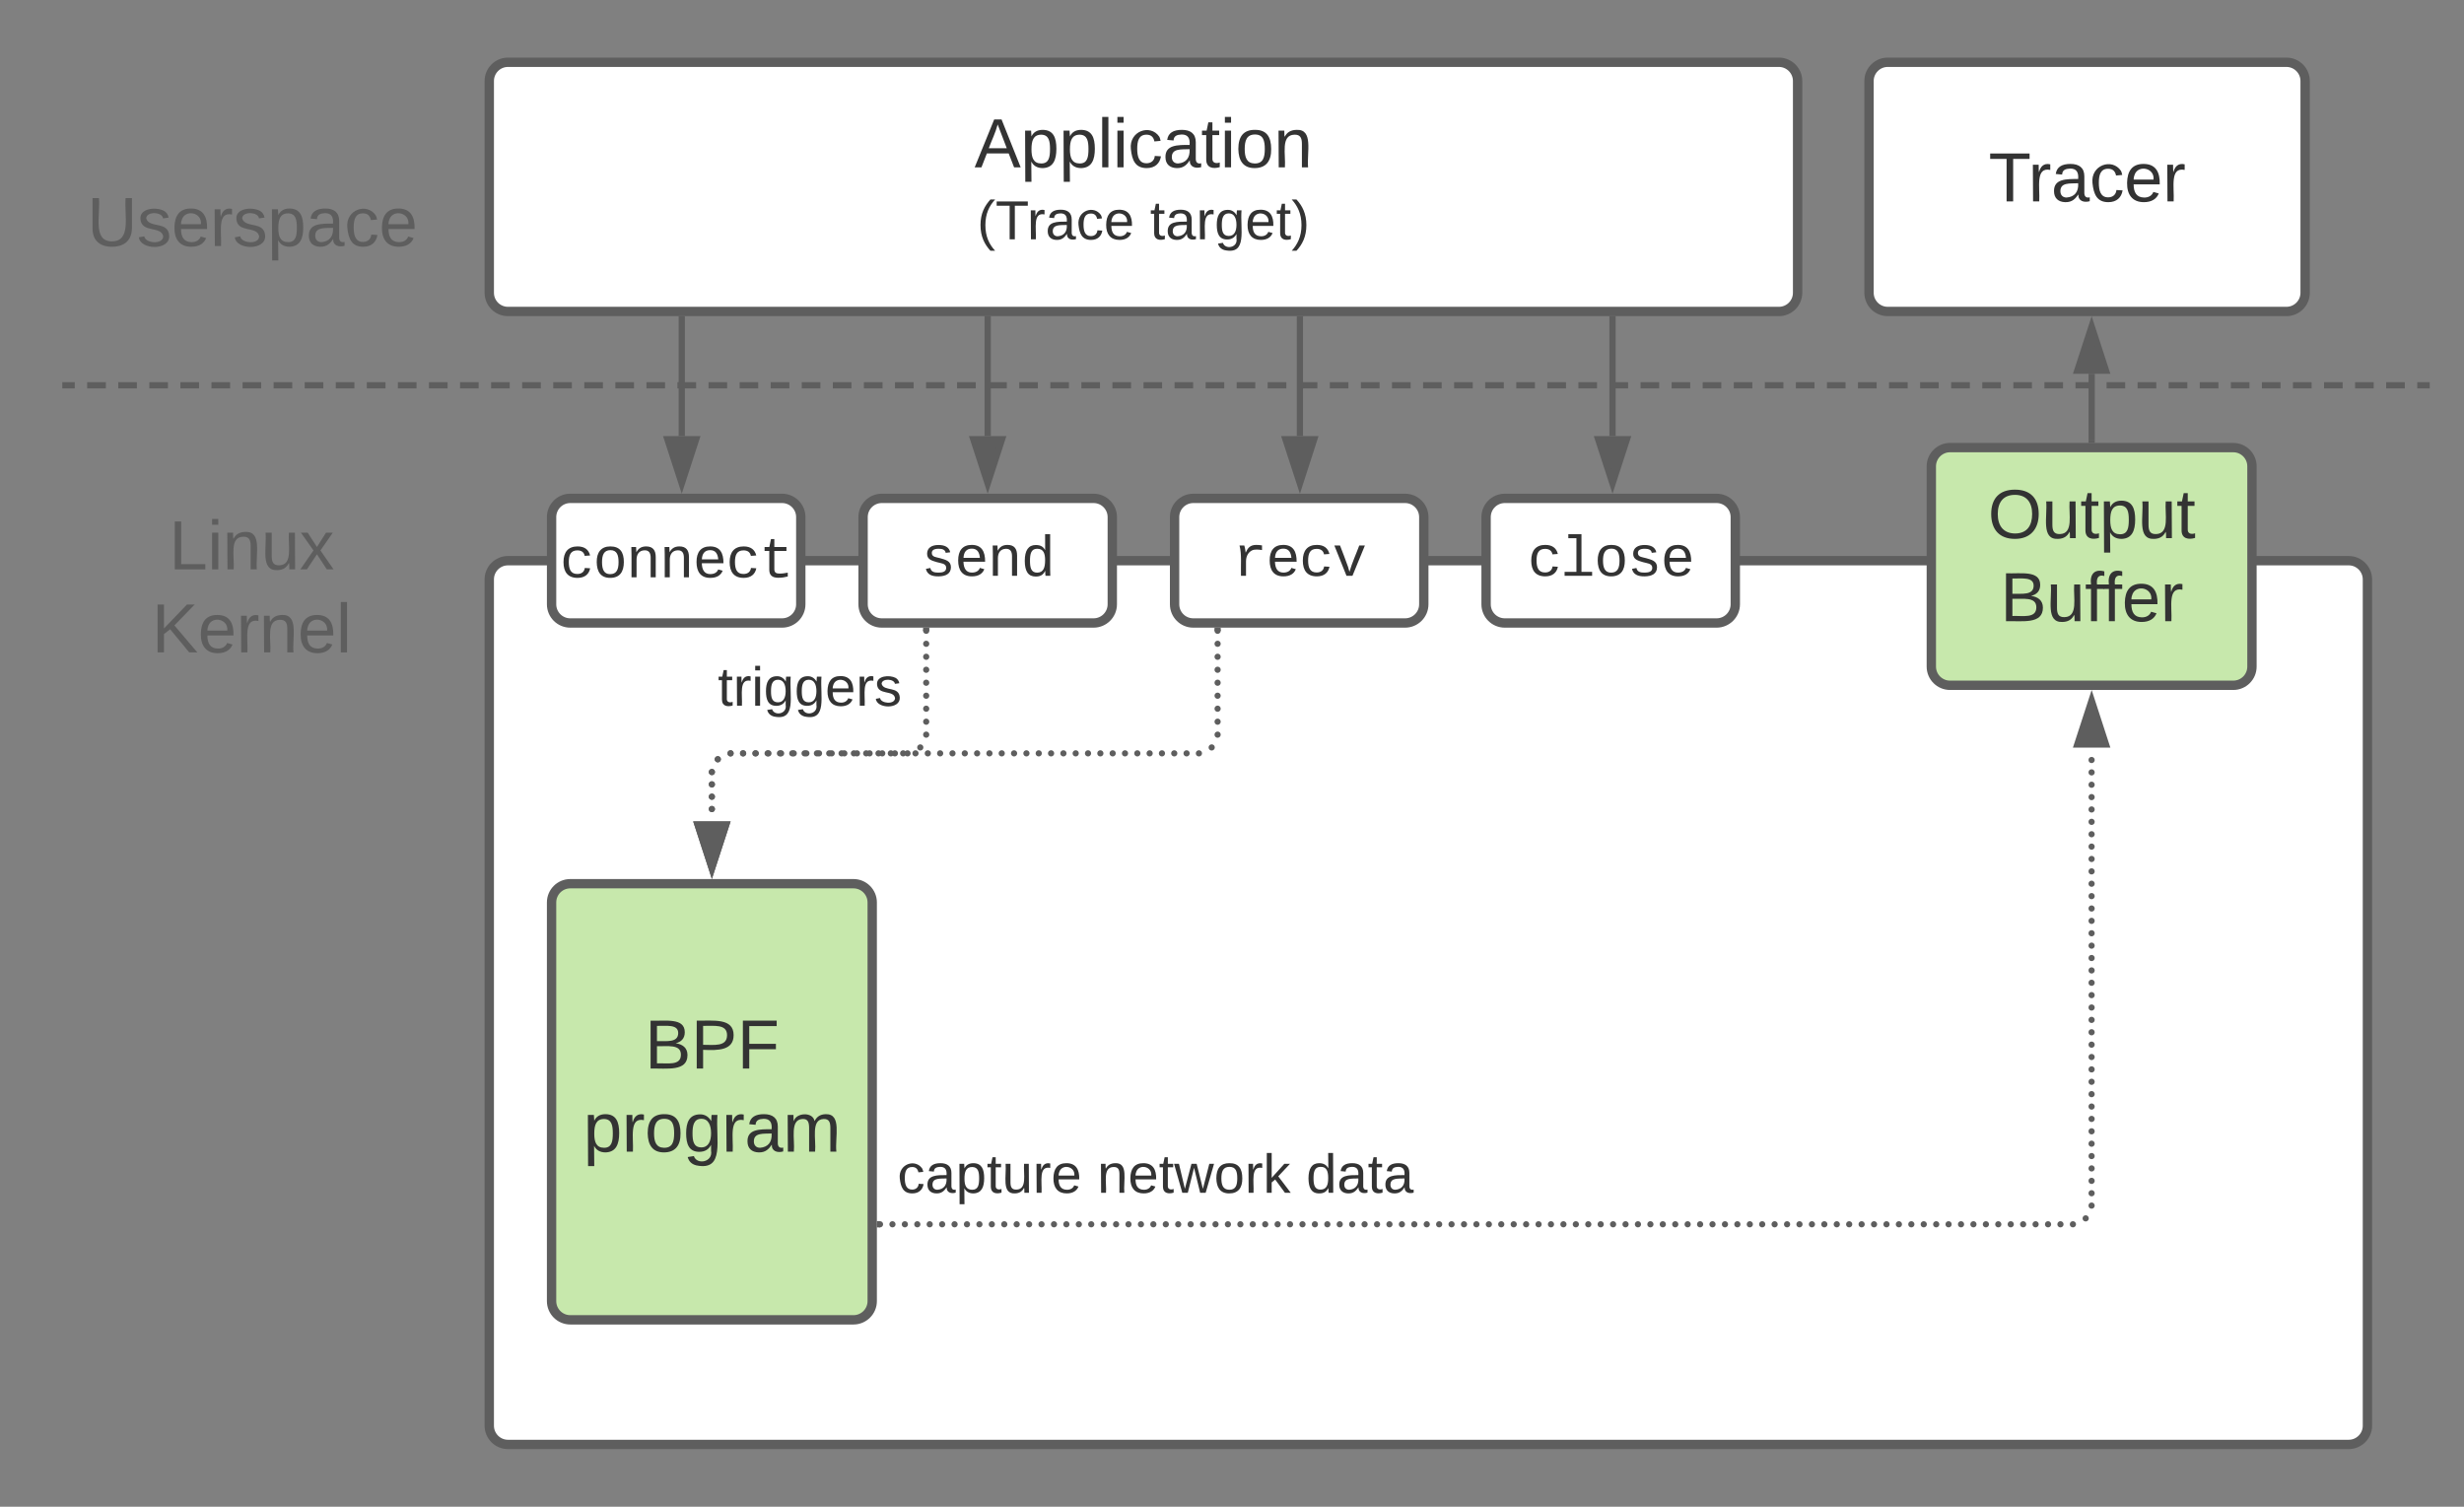 <svg xmlns="http://www.w3.org/2000/svg" xmlns:xlink="http://www.w3.org/1999/xlink" xmlns:lucid="lucid" width="791" height="483.69"><rect width="100%" height="100%" fill="#808080" stroke="none"/><g transform="translate(320 103.689)" lucid:page-tab-id="0_0"><path d="M-162.93-77.7c0-3.3 2.68-6 6-6h408c3.3 0 6 2.7 6 6v68c0 3.32-2.7 6-6 6h-408c-3.32 0-6-2.68-6-6z" stroke="#5e5e5e" stroke-width="3" fill="#fff"/><use xlink:href="#a" transform="matrix(1,0,0,1,-157.933,-78.689) translate(150.772 28.715)"/><use xlink:href="#b" transform="matrix(1,0,0,1,-157.933,-78.689) translate(151.617 51.826)"/><use xlink:href="#c" transform="matrix(1,0,0,1,-157.933,-78.689) translate(207.123 51.826)"/><path d="M-162.93 82.3c0-3.3 2.68-6 6-6H434c3.3 0 6 2.7 6 6V354c0 3.3-2.7 6-6 6h-590.93c-3.32 0-6-2.7-6-6z" stroke="#5e5e5e" stroke-width="3" fill="#fff"/><path d="M-42.93 62.3c0-3.3 2.68-6 6-6h68c3.3 0 6 2.7 6 6v28c0 3.32-2.7 6-6 6h-68c-3.32 0-6-2.68-6-6z" stroke="#5e5e5e" stroke-width="3" fill="#fff"/><use xlink:href="#d" transform="matrix(1,0,0,1,-37.933,61.311) translate(13.663 19.844)"/><path d="M57.07 62.3c0-3.3 2.68-6 6-6h68c3.3 0 6 2.7 6 6v28c0 3.32-2.7 6-6 6h-68c-3.32 0-6-2.68-6-6z" stroke="#5e5e5e" stroke-width="3" fill="#fff"/><use xlink:href="#e" transform="matrix(1,0,0,1,62.067,61.311) translate(13.663 19.844)"/><path d="M-2.93-1.2v37.5" stroke="#5e5e5e" stroke-width="2" fill="none"/><path d="M-1.93-1.16h-2V-2.2h2z" fill="#5e5e5e"/><path d="M-2.93 51.57L-7.57 37.3H1.7z" stroke="#5e5e5e" stroke-width="2" fill="#5e5e5e"/><path d="M97.3-1.2v37.5" stroke="#5e5e5e" stroke-width="2" fill="none"/><path d="M98.3-1.16h-2V-2.2h2z" fill="#5e5e5e"/><path d="M97.3 51.58L92.64 37.3h9.27z" stroke="#5e5e5e" stroke-width="2" fill="#5e5e5e"/><path d="M-142.93 62.3c0-3.3 2.68-6 6-6h68c3.3 0 6 2.7 6 6v28c0 3.32-2.7 6-6 6h-68c-3.32 0-6-2.68-6-6z" stroke="#5e5e5e" stroke-width="3" fill="#fff"/><use xlink:href="#f" transform="matrix(1,0,0,1,-137.933,61.311) translate(-2.339 20.33)"/><path d="M157.07 62.3c0-3.3 2.68-6 6-6h68c3.3 0 6 2.7 6 6v28c0 3.32-2.7 6-6 6h-68c-3.32 0-6-2.68-6-6z" stroke="#5e5e5e" stroke-width="3" fill="#fff"/><use xlink:href="#g" transform="matrix(1,0,0,1,162.067,61.311) translate(8.329 19.844)"/><path d="M197.66-1.2v37.5" stroke="#5e5e5e" stroke-width="2" fill="none"/><path d="M198.66-1.16h-2V-2.2h2z" fill="#5e5e5e"/><path d="M197.66 51.58l-4.64-14.27h9.28z" stroke="#5e5e5e" stroke-width="2" fill="#5e5e5e"/><path d="M-101.14-1.2v37.5" stroke="#5e5e5e" stroke-width="2" fill="none"/><path d="M-100.14-1.16h-2V-2.2h2z" fill="#5e5e5e"/><path d="M-101.14 51.58l-4.63-14.27h9.27z" stroke="#5e5e5e" stroke-width="2" fill="#5e5e5e"/><path d="M-142.93 186c0-3.3 2.68-6 6-6H-46c3.3 0 6 2.7 6 6v128c0 3.3-2.7 6-6 6h-90.93c-3.32 0-6-2.7-6-6z" stroke="#5e5e5e" stroke-width="3" fill="#c7e8ac"/><use xlink:href="#h" transform="matrix(1,0,0,1,-137.933,185) translate(24.926 54.34)"/><use xlink:href="#i" transform="matrix(1,0,0,1,-137.933,185) translate(5.235 81.007)"/><path d="M-21.67 98.8c0 .56-.44 1-1 1-.55 0-1-.44-1-1 0-.54.45-1 1-1 .56 0 1 .46 1 1zm0 4.18c0 .55-.44 1-1 1-.55 0-1-.45-1-1s.45-1 1-1c.56 0 1 .45 1 1zm0 4.17c0 .55-.44 1-1 1-.55 0-1-.45-1-1 0-.56.45-1 1-1 .56 0 1 .44 1 1zm0 4.17c0 .55-.44 1-1 1-.55 0-1-.45-1-1 0-.56.45-1 1-1 .56 0 1 .44 1 1zm0 4.16c0 .56-.44 1-1 1-.55 0-1-.44-1-1 0-.55.45-1 1-1 .56 0 1 .45 1 1zm0 4.17c0 .55-.44 1-1 1-.55 0-1-.45-1-1s.45-1 1-1c.56 0 1 .45 1 1zm0 4.17c0 .55-.44 1-1 1-.55 0-1-.45-1-1s.45-1 1-1c.56 0 1 .45 1 1zm0 4.17c0 .54-.44 1-1 1-.55 0-1-.46-1-1 0-.56.45-1 1-1 .56 0 1 .44 1 1zm0 4.16c0 .55-.44 1-1 1-.55 0-1-.45-1-1 0-.56.45-1 1-1 .56 0 1 .44 1 1zm-1.9 4.1c0 .55-.44 1-1 1-.54 0-1-.45-1-1s.46-1 1-1c.56 0 1 .45 1 1zm-4.1 1.9c0 .55-.44 1-1 1-.55 0-1-.45-1-1 0-.56.45-1 1-1 .56 0 1 .44 1 1zm-4.05 0c0 .55-.45 1-1 1-.56 0-1-.45-1-1 0-.56.44-1 1-1 .55 0 1 .44 1 1zm-4.06 0c0 .55-.45 1-1 1s-1-.45-1-1c0-.56.45-1 1-1s1 .44 1 1zm-4.06 0c0 .55-.45 1-1 1s-1-.45-1-1c0-.56.45-1 1-1s1 .44 1 1zm-4.06 0c0 .55-.44 1-1 1-.55 0-1-.45-1-1 0-.56.45-1 1-1 .56 0 1 .44 1 1zm-4.05 0c0 .55-.45 1-1 1s-1-.45-1-1c0-.56.45-1 1-1s1 .44 1 1zm-4.06 0c0 .55-.46 1-1 1-.56 0-1-.45-1-1 0-.56.44-1 1-1 .54 0 1 .44 1 1zm-4.07 0c0 .55-.44 1-1 1-.55 0-1-.45-1-1 0-.56.45-1 1-1 .56 0 1 .44 1 1zm-4.05 0c0 .55-.45 1-1 1-.56 0-1-.45-1-1 0-.56.44-1 1-1 .55 0 1 .44 1 1zm-4.06 0c0 .55-.45 1-1 1s-1-.45-1-1c0-.56.45-1 1-1s1 .44 1 1zm-4.06 0c0 .55-.45 1-1 1s-1-.45-1-1c0-.56.45-1 1-1s1 .44 1 1zm-4.06 0c0 .55-.44 1-1 1-.55 0-1-.45-1-1 0-.56.45-1 1-1 .56 0 1 .44 1 1zm-4.05 0c0 .55-.45 1-1 1s-1-.45-1-1c0-.56.45-1 1-1s1 .44 1 1zm-4.06 0c0 .55-.46 1-1 1-.56 0-1-.45-1-1 0-.56.44-1 1-1 .54 0 1 .44 1 1zm-4.07 0c0 .55-.44 1-1 1-.55 0-1-.45-1-1 0-.56.45-1 1-1 .56 0 1 .44 1 1zm-4.1 1.9c0 .54-.45 1-1 1s-1-.46-1-1c0-.56.45-1 1-1s1 .44 1 1zm-1.9 4.1c0 .55-.44 1-1 1-.55 0-1-.45-1-1 0-.56.45-1 1-1 .56 0 1 .44 1 1zm0 3.96c0 .55-.44 1-1 1-.55 0-1-.45-1-1 0-.56.45-1 1-1 .56 0 1 .44 1 1zm0 3.96c0 .55-.44 1-1 1-.55 0-1-.45-1-1 0-.56.45-1 1-1 .56 0 1 .44 1 1zm0 3.96c0 .55-.44 1-1 1-.55 0-1-.45-1-1s.45-1 1-1c.56 0 1 .45 1 1z" fill="#5e5e5e"/><path d="M-21.67 98.84h-2V97.8h2z" fill="#5e5e5e"/><path d="M-91.47 175.26L-96.1 161h9.27z" stroke="#5e5e5e" stroke-width="2" fill="#5e5e5e"/><path d="M-100 94c0-3.3 2.7-6 6-6h68c3.3 0 6 2.7 6 6v48c0 3.3-2.7 6-6 6h-68c-3.3 0-6-2.7-6-6z" stroke="#000" stroke-opacity="0" stroke-width="3" fill="#fff" fill-opacity="0"/><use xlink:href="#j" transform="matrix(1,0,0,1,-95,93) translate(5.444 29.847)"/><path d="M300 46c0-3.3 2.7-6 6-6h90.93c3.32 0 6 2.7 6 6v64.3c0 3.32-2.68 6-6 6H306c-3.3 0-6-2.68-6-6z" stroke="#5e5e5e" stroke-width="3" fill="#c7e8ac"/><use xlink:href="#k" transform="matrix(1,0,0,1,305,45) translate(13.167 24.059)"/><use xlink:href="#l" transform="matrix(1,0,0,1,305,45) translate(17.117 50.726)"/><path d="M-36.5 289.33c0 .56-.45 1-1 1s-1-.44-1-1c0-.55.45-1 1-1s1 .45 1 1zm4 0c0 .56-.46 1-1 1-.56 0-1-.44-1-1 0-.55.44-1 1-1 .54 0 1 .45 1 1zm3.98 0c0 .56-.45 1-1 1s-1-.44-1-1c0-.55.45-1 1-1s1 .45 1 1zm4 0c0 .56-.46 1-1 1-.56 0-1-.44-1-1 0-.55.44-1 1-1 .54 0 1 .45 1 1zm3.98 0c0 .56-.45 1-1 1-.56 0-1-.44-1-1 0-.55.44-1 1-1 .55 0 1 .45 1 1zm4 0c0 .56-.46 1-1 1-.57 0-1-.44-1-1 0-.55.43-1 1-1 .54 0 1 .45 1 1zm3.98 0c0 .56-.45 1-1 1-.56 0-1-.44-1-1 0-.55.44-1 1-1 .55 0 1 .45 1 1zm3.98 0c0 .56-.44 1-1 1-.55 0-1-.44-1-1 0-.55.45-1 1-1 .56 0 1 .45 1 1zm4 0c0 .56-.45 1-1 1-.56 0-1-.44-1-1 0-.55.44-1 1-1 .55 0 1 .45 1 1zm3.98 0c0 .56-.44 1-1 1-.55 0-1-.44-1-1 0-.55.45-1 1-1 .56 0 1 .45 1 1zm4 0c0 .56-.46 1-1 1-.56 0-1-.44-1-1 0-.55.44-1 1-1 .54 0 1 .45 1 1zm3.98 0c0 .56-.45 1-1 1s-1-.44-1-1c0-.55.45-1 1-1s1 .45 1 1zm4 0c0 .56-.46 1-1 1-.56 0-1-.44-1-1 0-.55.44-1 1-1 .54 0 1 .45 1 1zm3.98 0c0 .56-.45 1-1 1s-1-.44-1-1c0-.55.45-1 1-1s1 .45 1 1zm4 0c0 .56-.46 1-1 1-.56 0-1-.44-1-1 0-.55.44-1 1-1 .54 0 1 .45 1 1zm3.98 0c0 .56-.45 1-1 1s-1-.44-1-1c0-.55.45-1 1-1s1 .45 1 1zm4 0c0 .56-.46 1-1 1-.56 0-1-.44-1-1 0-.55.44-1 1-1 .54 0 1 .45 1 1zm3.98 0c0 .56-.45 1-1 1-.56 0-1-.44-1-1 0-.55.44-1 1-1 .55 0 1 .45 1 1zm4 0c0 .56-.46 1-1 1-.57 0-1-.44-1-1 0-.55.43-1 1-1 .54 0 1 .45 1 1zm3.98 0c0 .56-.45 1-1 1-.56 0-1-.44-1-1 0-.55.44-1 1-1 .55 0 1 .45 1 1zm3.98 0c0 .56-.44 1-1 1-.55 0-1-.44-1-1 0-.55.45-1 1-1 .56 0 1 .45 1 1zm4 0c0 .56-.45 1-1 1-.56 0-1-.44-1-1 0-.55.44-1 1-1 .55 0 1 .45 1 1zm3.98 0c0 .56-.44 1-1 1-.55 0-1-.44-1-1 0-.55.45-1 1-1 .56 0 1 .45 1 1zm4 0c0 .56-.46 1-1 1-.56 0-1-.44-1-1 0-.55.44-1 1-1 .54 0 1 .45 1 1zm3.98 0c0 .56-.45 1-1 1s-1-.44-1-1c0-.55.45-1 1-1s1 .45 1 1zm4 0c0 .56-.46 1-1 1-.56 0-1-.44-1-1 0-.55.44-1 1-1 .54 0 1 .45 1 1zm3.98 0c0 .56-.45 1-1 1s-1-.44-1-1c0-.55.45-1 1-1s1 .45 1 1zm4 0c0 .56-.46 1-1 1-.56 0-1-.44-1-1 0-.55.44-1 1-1 .54 0 1 .45 1 1zm3.98 0c0 .56-.45 1-1 1s-1-.44-1-1c0-.55.45-1 1-1s1 .45 1 1zm4 0c0 .56-.46 1-1 1-.56 0-1-.44-1-1 0-.55.44-1 1-1 .54 0 1 .45 1 1zm3.98 0c0 .56-.45 1-1 1-.56 0-1-.44-1-1 0-.55.44-1 1-1 .55 0 1 .45 1 1zm4 0c0 .56-.46 1-1 1-.57 0-1-.44-1-1 0-.55.43-1 1-1 .54 0 1 .45 1 1zm3.98 0c0 .56-.45 1-1 1-.56 0-1-.44-1-1 0-.55.44-1 1-1 .55 0 1 .45 1 1zm3.98 0c0 .56-.44 1-1 1-.55 0-1-.44-1-1 0-.55.45-1 1-1 .56 0 1 .45 1 1zm4 0c0 .56-.45 1-1 1-.56 0-1-.44-1-1 0-.55.44-1 1-1 .55 0 1 .45 1 1zm3.98 0c0 .56-.44 1-1 1-.55 0-1-.44-1-1 0-.55.45-1 1-1 .56 0 1 .45 1 1zm4 0c0 .56-.46 1-1 1-.56 0-1-.44-1-1 0-.55.44-1 1-1 .54 0 1 .45 1 1zm3.98 0c0 .56-.45 1-1 1s-1-.44-1-1c0-.55.45-1 1-1s1 .45 1 1zm4 0c0 .56-.46 1-1 1-.56 0-1-.44-1-1 0-.55.44-1 1-1 .54 0 1 .45 1 1zm3.98 0c0 .56-.45 1-1 1s-1-.44-1-1c0-.55.45-1 1-1s1 .45 1 1zm4 0c0 .56-.46 1-1 1-.56 0-1-.44-1-1 0-.55.44-1 1-1 .54 0 1 .45 1 1zm3.98 0c0 .56-.45 1-1 1s-1-.44-1-1c0-.55.45-1 1-1s1 .45 1 1zm4 0c0 .56-.46 1-1 1-.56 0-1-.44-1-1 0-.55.44-1 1-1 .54 0 1 .45 1 1zm3.98 0c0 .56-.45 1-1 1-.56 0-1-.44-1-1 0-.55.44-1 1-1 .55 0 1 .45 1 1zm4 0c0 .56-.46 1-1 1-.57 0-1-.44-1-1 0-.55.43-1 1-1 .54 0 1 .45 1 1zm3.98 0c0 .56-.45 1-1 1-.56 0-1-.44-1-1 0-.55.44-1 1-1 .55 0 1 .45 1 1zm3.98 0c0 .56-.44 1-1 1-.55 0-1-.44-1-1 0-.55.45-1 1-1 .56 0 1 .45 1 1zm4 0c0 .56-.45 1-1 1-.56 0-1-.44-1-1 0-.55.44-1 1-1 .55 0 1 .45 1 1zm3.98 0c0 .56-.44 1-1 1-.55 0-1-.44-1-1 0-.55.45-1 1-1 .56 0 1 .45 1 1zm4 0c0 .56-.46 1-1 1-.56 0-1-.44-1-1 0-.55.44-1 1-1 .54 0 1 .45 1 1zm3.98 0c0 .56-.45 1-1 1s-1-.44-1-1c0-.55.45-1 1-1s1 .45 1 1zm4 0c0 .56-.46 1-1 1-.56 0-1-.44-1-1 0-.55.44-1 1-1 .54 0 1 .45 1 1zm3.98 0c0 .56-.45 1-1 1s-1-.44-1-1c0-.55.45-1 1-1s1 .45 1 1zm4 0c0 .56-.46 1-1 1-.56 0-1-.44-1-1 0-.55.44-1 1-1 .54 0 1 .45 1 1zm3.98 0c0 .56-.45 1-1 1s-1-.44-1-1c0-.55.45-1 1-1s1 .45 1 1zm4 0c0 .56-.46 1-1 1-.56 0-1-.44-1-1 0-.55.44-1 1-1 .54 0 1 .45 1 1zm3.98 0c0 .56-.45 1-1 1-.56 0-1-.44-1-1 0-.55.44-1 1-1 .55 0 1 .45 1 1zm4 0c0 .56-.46 1-1 1-.57 0-1-.44-1-1 0-.55.43-1 1-1 .54 0 1 .45 1 1zm3.98 0c0 .56-.45 1-1 1-.56 0-1-.44-1-1 0-.55.44-1 1-1 .55 0 1 .45 1 1zm3.98 0c0 .56-.44 1-1 1-.55 0-1-.44-1-1 0-.55.45-1 1-1 .56 0 1 .45 1 1zm4 0c0 .56-.45 1-1 1-.56 0-1-.44-1-1 0-.55.44-1 1-1 .55 0 1 .45 1 1zm3.98 0c0 .56-.44 1-1 1-.55 0-1-.44-1-1 0-.55.45-1 1-1 .56 0 1 .45 1 1zm4 0c0 .56-.46 1-1 1-.56 0-1-.44-1-1 0-.55.44-1 1-1 .54 0 1 .45 1 1zm3.98 0c0 .56-.45 1-1 1s-1-.44-1-1c0-.55.45-1 1-1s1 .45 1 1zm4 0c0 .56-.46 1-1 1-.56 0-1-.44-1-1 0-.55.44-1 1-1 .54 0 1 .45 1 1zm3.98 0c0 .56-.45 1-1 1s-1-.44-1-1c0-.55.45-1 1-1s1 .45 1 1zm4 0c0 .56-.46 1-1 1-.56 0-1-.44-1-1 0-.55.44-1 1-1 .54 0 1 .45 1 1zm3.98 0c0 .56-.45 1-1 1s-1-.44-1-1c0-.55.45-1 1-1s1 .45 1 1zm4 0c0 .56-.46 1-1 1-.56 0-1-.44-1-1 0-.55.44-1 1-1 .54 0 1 .45 1 1zm3.98 0c0 .56-.45 1-1 1s-1-.44-1-1c0-.55.45-1 1-1s1 .45 1 1zm4 0c0 .56-.46 1-1 1-.57 0-1-.44-1-1 0-.55.43-1 1-1 .54 0 1 .45 1 1zm3.98 0c0 .56-.45 1-1 1-.56 0-1-.44-1-1 0-.55.44-1 1-1 .55 0 1 .45 1 1zm3.98 0c0 .56-.44 1-1 1-.55 0-1-.44-1-1 0-.55.45-1 1-1 .56 0 1 .45 1 1zm4 0c0 .56-.45 1-1 1-.56 0-1-.44-1-1 0-.55.44-1 1-1 .55 0 1 .45 1 1zm3.98 0c0 .56-.44 1-1 1-.55 0-1-.44-1-1 0-.55.45-1 1-1 .56 0 1 .45 1 1zm4 0c0 .56-.46 1-1 1-.56 0-1-.44-1-1 0-.55.44-1 1-1 .54 0 1 .45 1 1zm3.98 0c0 .56-.45 1-1 1s-1-.44-1-1c0-.55.45-1 1-1s1 .45 1 1zm4 0c0 .56-.46 1-1 1-.56 0-1-.44-1-1 0-.55.44-1 1-1 .54 0 1 .45 1 1zm3.98 0c0 .56-.45 1-1 1s-1-.44-1-1c0-.55.45-1 1-1s1 .45 1 1zm4 0c0 .56-.46 1-1 1-.56 0-1-.44-1-1 0-.55.44-1 1-1 .54 0 1 .45 1 1zm3.98 0c0 .56-.45 1-1 1s-1-.44-1-1c0-.55.45-1 1-1s1 .45 1 1zm4 0c0 .56-.46 1-1 1-.56 0-1-.44-1-1 0-.55.44-1 1-1 .54 0 1 .45 1 1zm3.98 0c0 .56-.45 1-1 1s-1-.44-1-1c0-.55.45-1 1-1s1 .45 1 1zm4 0c0 .56-.46 1-1 1-.57 0-1-.44-1-1 0-.55.43-1 1-1 .54 0 1 .45 1 1zm3.98 0c0 .56-.45 1-1 1-.56 0-1-.44-1-1 0-.55.44-1 1-1 .55 0 1 .45 1 1zm4 0c0 .56-.46 1-1 1-.57 0-1-.44-1-1 0-.55.43-1 1-1 .54 0 1 .45 1 1zm3.97 0c0 .56-.44 1-1 1-.55 0-1-.44-1-1 0-.55.45-1 1-1 .56 0 1 .45 1 1zm4 0c0 .56-.45 1-1 1-.56 0-1-.44-1-1 0-.55.44-1 1-1 .55 0 1 .45 1 1zm3.98 0c0 .56-.44 1-1 1-.55 0-1-.44-1-1 0-.55.45-1 1-1 .56 0 1 .45 1 1zm4 0c0 .56-.46 1-1 1-.56 0-1-.44-1-1 0-.55.44-1 1-1 .54 0 1 .45 1 1zm3.98 0c0 .56-.45 1-1 1s-1-.44-1-1c0-.55.45-1 1-1s1 .45 1 1zm4 0c0 .56-.46 1-1 1-.56 0-1-.44-1-1 0-.55.44-1 1-1 .54 0 1 .45 1 1zm3.98 0c0 .56-.44 1-1 1-.54 0-1-.44-1-1 0-.55.46-1 1-1 .56 0 1 .45 1 1zm4 0c0 .56-.45 1-1 1s-1-.44-1-1c0-.55.45-1 1-1s1 .45 1 1zm4 0c0 .56-.46 1-1 1-.56 0-1-.44-1-1 0-.55.44-1 1-1 .54 0 1 .45 1 1zm3.98 0c0 .56-.45 1-1 1s-1-.44-1-1c0-.55.45-1 1-1s1 .45 1 1zm4 0c0 .56-.46 1-1 1-.57 0-1-.44-1-1 0-.55.43-1 1-1 .54 0 1 .45 1 1zm4.1-1.9c0 .56-.46 1-1 1-.56 0-1-.44-1-1 0-.54.44-1 1-1 .54 0 1 .46 1 1zm1.9-4.1c0 .56-.46 1-1 1-.57 0-1-.44-1-1 0-.55.43-1 1-1 .54 0 1 .45 1 1zm0-3.97c0 .55-.46 1-1 1-.57 0-1-.45-1-1s.43-1 1-1c.54 0 1 .45 1 1zm0-3.97c0 .54-.46 1-1 1-.57 0-1-.46-1-1 0-.57.43-1 1-1 .54 0 1 .43 1 1zm0-4c0 .57-.46 1-1 1-.57 0-1-.43-1-1 0-.54.43-1 1-1 .54 0 1 .46 1 1zm0-3.96c0 .55-.46 1-1 1-.57 0-1-.45-1-1s.43-1 1-1c.54 0 1 .45 1 1zm0-3.97c0 .55-.46 1-1 1-.57 0-1-.45-1-1 0-.56.43-1 1-1 .54 0 1 .44 1 1zm0-3.98c0 .54-.46 1-1 1-.57 0-1-.46-1-1 0-.56.43-1 1-1 .54 0 1 .44 1 1zm0-3.98c0 .55-.46 1-1 1-.57 0-1-.45-1-1s.43-1 1-1c.54 0 1 .45 1 1zm0-3.97c0 .55-.46 1-1 1-.57 0-1-.45-1-1 0-.56.43-1 1-1 .54 0 1 .44 1 1zm0-3.98c0 .55-.46 1-1 1-.57 0-1-.45-1-1s.43-1 1-1c.54 0 1 .45 1 1zm0-3.97c0 .55-.46 1-1 1-.57 0-1-.45-1-1s.43-1 1-1c.54 0 1 .45 1 1zm0-3.98c0 .56-.46 1-1 1-.57 0-1-.44-1-1 0-.55.43-1 1-1 .54 0 1 .45 1 1zm0-3.97c0 .55-.46 1-1 1-.57 0-1-.45-1-1s.43-1 1-1c.54 0 1 .45 1 1zm0-3.97c0 .55-.46 1-1 1-.57 0-1-.45-1-1s.43-1 1-1c.54 0 1 .45 1 1zm0-3.98c0 .56-.46 1-1 1-.57 0-1-.44-1-1 0-.55.43-1 1-1 .54 0 1 .45 1 1zm0-3.97c0 .55-.46 1-1 1-.57 0-1-.45-1-1s.43-1 1-1c.54 0 1 .45 1 1zm0-3.97c0 .55-.46 1-1 1-.57 0-1-.45-1-1 0-.56.43-1 1-1 .54 0 1 .44 1 1zm0-3.98c0 .56-.46 1-1 1-.57 0-1-.44-1-1 0-.55.43-1 1-1 .54 0 1 .45 1 1zm0-3.97c0 .56-.46 1-1 1-.57 0-1-.44-1-1 0-.54.43-1 1-1 .54 0 1 .46 1 1zm0-3.96c0 .55-.46 1-1 1-.57 0-1-.45-1-1 0-.56.43-1 1-1 .54 0 1 .44 1 1zm0-3.98c0 .56-.46 1-1 1-.57 0-1-.44-1-1 0-.55.43-1 1-1 .54 0 1 .45 1 1zm0-3.97c0 .54-.46 1-1 1-.57 0-1-.46-1-1 0-.56.43-1 1-1 .54 0 1 .44 1 1zm0-3.98c0 .55-.46 1-1 1-.57 0-1-.45-1-1 0-.56.43-1 1-1 .54 0 1 .44 1 1zm0-3.98c0 .55-.46 1-1 1-.57 0-1-.45-1-1s.43-1 1-1c.54 0 1 .45 1 1zm0-3.97c0 .55-.46 1-1 1-.57 0-1-.45-1-1s.43-1 1-1c.54 0 1 .45 1 1zm0-3.97c0 .55-.46 1-1 1-.57 0-1-.45-1-1 0-.56.43-1 1-1 .54 0 1 .44 1 1zm0-3.98c0 .55-.46 1-1 1-.57 0-1-.45-1-1s.43-1 1-1c.54 0 1 .45 1 1zm0-3.97c0 .55-.46 1-1 1-.57 0-1-.45-1-1s.43-1 1-1c.54 0 1 .45 1 1zm0-3.98c0 .56-.46 1-1 1-.57 0-1-.44-1-1 0-.55.43-1 1-1 .54 0 1 .45 1 1zm0-3.97c0 .55-.46 1-1 1-.57 0-1-.45-1-1s.43-1 1-1c.54 0 1 .45 1 1zm0-3.97c0 .55-.46 1-1 1-.57 0-1-.45-1-1s.43-1 1-1c.54 0 1 .45 1 1zm0-3.98c0 .56-.46 1-1 1-.57 0-1-.44-1-1 0-.55.43-1 1-1 .54 0 1 .45 1 1zm0-3.97c0 .55-.46 1-1 1-.57 0-1-.45-1-1s.43-1 1-1c.54 0 1 .45 1 1zm0-3.97c0 .56-.46 1-1 1-.57 0-1-.44-1-1 0-.55.43-1 1-1 .54 0 1 .45 1 1zm0-3.97c0 .56-.46 1-1 1-.57 0-1-.44-1-1 0-.55.43-1 1-1 .54 0 1 .45 1 1zm0-3.97c0 .55-.46 1-1 1-.57 0-1-.45-1-1s.43-1 1-1c.54 0 1 .45 1 1zm0-3.97c0 .54-.46 1-1 1-.57 0-1-.46-1-1 0-.57.43-1 1-1 .54 0 1 .43 1 1z" fill="#5e5e5e"/><path d="M-37.47 290.33h-1.03v-2h1.03z" fill="#5e5e5e"/><path d="M351.47 121.05l4.63 14.26h-9.27z" stroke="#5e5e5e" stroke-width="2" fill="#5e5e5e"/><path d="M280-77.7c0-3.3 2.7-6 6-6h128c3.3 0 6 2.7 6 6v68c0 3.32-2.7 6-6 6H286c-3.3 0-6-2.68-6-6z" stroke="#5e5e5e" stroke-width="3" fill="#fff"/><use xlink:href="#m" transform="matrix(1,0,0,1,285,-78.689) translate(33.395 39.653)"/><path d="M351.47 37.5V16.3" stroke="#5e5e5e" stroke-width="2" fill="none"/><path d="M352.47 38.5h-2v-1.03h2z" fill="#5e5e5e"/><path d="M351.47 1.05l4.63 14.26h-9.27z" stroke="#5e5e5e" stroke-width="2" fill="#5e5e5e"/><path d="M-40 246c0-3.3 2.7-6 6-6h169.47c3.3 0 6 2.7 6 6v62c0 3.3-2.7 6-6 6H-34c-3.3 0-6-2.7-6-6z" stroke="#000" stroke-opacity="0" stroke-width="3" fill="#fff" fill-opacity="0"/><use xlink:href="#n" transform="matrix(1,0,0,1,-35,245) translate(3.111 34.222)"/><use xlink:href="#o" transform="matrix(1,0,0,1,-35,245) translate(67.259 34.222)"/><use xlink:href="#p" transform="matrix(1,0,0,1,-35,245) translate(134.321 34.222)"/><path d="M71.88 98.8c0 .56-.45 1-1 1s-1-.44-1-1c0-.54.45-1 1-1s1 .46 1 1zm0 4.18c0 .55-.45 1-1 1s-1-.45-1-1 .45-1 1-1 1 .45 1 1zm0 4.17c0 .55-.45 1-1 1s-1-.45-1-1c0-.56.45-1 1-1s1 .44 1 1zm0 4.17c0 .55-.45 1-1 1s-1-.45-1-1c0-.56.45-1 1-1s1 .44 1 1zm0 4.16c0 .56-.45 1-1 1s-1-.44-1-1c0-.55.45-1 1-1s1 .45 1 1zm0 4.17c0 .55-.45 1-1 1s-1-.45-1-1 .45-1 1-1 1 .45 1 1zm0 4.17c0 .55-.45 1-1 1s-1-.45-1-1 .45-1 1-1 1 .45 1 1zm0 4.17c0 .54-.45 1-1 1s-1-.46-1-1c0-.56.45-1 1-1s1 .44 1 1zm0 4.16c0 .55-.45 1-1 1s-1-.45-1-1c0-.56.45-1 1-1s1 .44 1 1zm-1.9 4.1c0 .55-.45 1-1 1s-1-.45-1-1 .45-1 1-1 1 .45 1 1zm-4.1 1.9c0 .55-.45 1-1 1s-1-.45-1-1c0-.56.45-1 1-1s1 .44 1 1zm-3.96 0c0 .55-.45 1-1 1s-1-.45-1-1c0-.56.45-1 1-1s1 .44 1 1zm-3.96 0c0 .55-.44 1-1 1-.55 0-1-.45-1-1 0-.56.45-1 1-1 .56 0 1 .44 1 1zm-3.95 0c0 .55-.44 1-1 1-.54 0-1-.45-1-1 0-.56.46-1 1-1 .56 0 1 .44 1 1zm-3.95 0c0 .55-.45 1-1 1s-1-.45-1-1c0-.56.45-1 1-1s1 .44 1 1zm-3.95 0c0 .55-.45 1-1 1-.56 0-1-.45-1-1 0-.56.44-1 1-1 .55 0 1 .44 1 1zm-3.96 0c0 .55-.45 1-1 1s-1-.45-1-1c0-.56.45-1 1-1s1 .44 1 1zm-3.96 0c0 .55-.44 1-1 1-.55 0-1-.45-1-1 0-.56.45-1 1-1 .56 0 1 .44 1 1zm-3.95 0c0 .55-.45 1-1 1-.56 0-1-.45-1-1 0-.56.44-1 1-1 .55 0 1 .44 1 1zm-3.96 0c0 .55-.45 1-1 1s-1-.45-1-1c0-.56.45-1 1-1s1 .44 1 1zm-3.96 0c0 .55-.43 1-1 1-.54 0-1-.45-1-1 0-.56.46-1 1-1 .57 0 1 .44 1 1zm-3.94 0c0 .55-.45 1-1 1-.56 0-1-.45-1-1 0-.56.44-1 1-1 .55 0 1 .44 1 1zm-3.96 0c0 .55-.45 1-1 1s-1-.45-1-1c0-.56.45-1 1-1s1 .44 1 1zm-3.96 0c0 .55-.44 1-1 1-.55 0-1-.45-1-1 0-.56.45-1 1-1 .56 0 1 .44 1 1zm-3.95 0c0 .55-.46 1-1 1-.56 0-1-.45-1-1 0-.56.44-1 1-1 .54 0 1 .44 1 1zm-3.97 0c0 .55-.45 1-1 1s-1-.45-1-1c0-.56.45-1 1-1s1 .44 1 1zm-3.96 0c0 .55-.44 1-1 1-.55 0-1-.45-1-1 0-.56.45-1 1-1 .56 0 1 .44 1 1zm-3.95 0c0 .55-.45 1-1 1s-1-.45-1-1c0-.56.45-1 1-1s1 .44 1 1zm-3.96 0c0 .55-.45 1-1 1s-1-.45-1-1c0-.56.45-1 1-1s1 .44 1 1zm-3.95 0c0 .55-.44 1-1 1-.55 0-1-.45-1-1 0-.56.45-1 1-1 .56 0 1 .44 1 1zm-3.95 0c0 .55-.45 1-1 1s-1-.45-1-1c0-.56.45-1 1-1s1 .44 1 1zm-3.96 0c0 .55-.46 1-1 1-.56 0-1-.45-1-1 0-.56.44-1 1-1 .54 0 1 .44 1 1zm-3.96 0c0 .55-.45 1-1 1-.56 0-1-.45-1-1 0-.56.44-1 1-1 .55 0 1 .44 1 1zm-3.96 0c0 .55-.45 1-1 1s-1-.45-1-1c0-.56.45-1 1-1s1 .44 1 1zm-3.96 0c0 .55-.44 1-1 1-.55 0-1-.45-1-1 0-.56.45-1 1-1 .56 0 1 .44 1 1zm-3.95 0c0 .55-.45 1-1 1-.56 0-1-.45-1-1 0-.56.44-1 1-1 .55 0 1 .44 1 1zm-3.96 0c0 .55-.44 1-1 1-.54 0-1-.45-1-1 0-.56.46-1 1-1 .56 0 1 .44 1 1zm-3.95 0c0 .55-.44 1-1 1-.55 0-1-.45-1-1 0-.56.45-1 1-1 .56 0 1 .44 1 1zm-3.95 0c0 .55-.45 1-1 1s-1-.45-1-1c0-.56.45-1 1-1s1 .44 1 1zm-3.96 0c0 .55-.45 1-1 1s-1-.45-1-1c0-.56.45-1 1-1s1 .44 1 1zm-3.96 0c0 .55-.44 1-1 1-.55 0-1-.45-1-1 0-.56.45-1 1-1 .56 0 1 .44 1 1zm-3.95 0c0 .55-.45 1-1 1s-1-.45-1-1c0-.56.45-1 1-1s1 .44 1 1zm-3.96 0c0 .55-.45 1-1 1s-1-.45-1-1c0-.56.45-1 1-1s1 .44 1 1zm-3.95 0c0 .55-.45 1-1 1-.56 0-1-.45-1-1 0-.56.44-1 1-1 .55 0 1 .44 1 1zm-3.96 0c0 .55-.45 1-1 1s-1-.45-1-1c0-.56.45-1 1-1s1 .44 1 1zm-3.96 0c0 .55-.45 1-1 1s-1-.45-1-1c0-.56.45-1 1-1s1 .44 1 1zm-3.95 0c0 .55-.45 1-1 1-.56 0-1-.45-1-1 0-.56.44-1 1-1 .55 0 1 .44 1 1zm-3.96 0c0 .55-.46 1-1 1-.56 0-1-.45-1-1 0-.56.44-1 1-1 .54 0 1 .44 1 1zm-3.97 0c0 .55-.44 1-1 1-.55 0-1-.45-1-1 0-.56.45-1 1-1 .56 0 1 .44 1 1zm-4.1 1.9c0 .54-.45 1-1 1s-1-.46-1-1c0-.56.45-1 1-1s1 .44 1 1zm-1.9 4.1c0 .55-.44 1-1 1-.55 0-1-.45-1-1 0-.56.45-1 1-1 .56 0 1 .44 1 1zm0 3.96c0 .55-.44 1-1 1-.55 0-1-.45-1-1 0-.56.45-1 1-1 .56 0 1 .44 1 1zm0 3.96c0 .55-.44 1-1 1-.55 0-1-.45-1-1 0-.56.45-1 1-1 .56 0 1 .44 1 1zm0 3.96c0 .55-.44 1-1 1-.55 0-1-.45-1-1s.45-1 1-1c.56 0 1 .45 1 1z" fill="#5e5e5e"/><path d="M71.88 98.84h-2V97.8h2z" fill="#5e5e5e"/><path d="M-91.47 175.26L-96.1 161h9.27z" stroke="#5e5e5e" stroke-width="2" fill="#5e5e5e"/><path d="M-299 20h3m3.98 0h6m3.98 0h5.98m4 0h5.97m4 0h6m3.98 0h5.98m4 0h5.97m4 0h5.98m4 0h5.98m4 0h5.98m3.98 0h6m3.98 0h5.98m4 0h5.98m4 0h5.97m4 0h5.97m4 0h5.98m4 0h5.97m4 0h5.97m4 0h5.98m4 0h5.97m3.98 0h6m3.98 0h5.98m4 0h5.97m4 0h6m3.98 0h5.98m4 0h5.97m4 0h5.98m4 0h5.98m4 0h5.98m3.98 0h6m3.98 0H3.2m4 0h5.98m4 0h5.97m4 0h5.97m4 0h5.98m4 0h5.97m4 0h5.97m4 0H73m4 0h5.97m3.98 0h6m3.98 0h5.98m4 0h5.97m4 0h6m3.98 0h5.98m4 0h5.97m4 0h5.98m4 0h5.98m4 0h5.98m3.98 0h6m3.98 0h5.98m4 0h5.98m4 0h5.97m4 0h5.97m4 0h5.98m4 0h5.97m4 0h5.97m4 0h5.98m4 0h5.97m3.98 0h6m3.98 0h5.98m4 0h5.97m4 0h6m3.98 0h5.98m4 0h5.97m4 0h5.98m4 0h5.98m4 0h5.98m3.98 0h6m3.98 0h5.98m4 0h5.98m4 0h5.97m4 0h5.97m4 0h5.98m4 0h5.97m4 0h5.97m4 0H452m4 0H459M-298.97 20H-300M458.97 20H460" stroke="#5e5e5e" stroke-width="2" fill="none"/><path d="M-280.73 62.3c0-3.3 2.68-6 6-6h70.93c3.3 0 6 2.7 6 6v48c0 3.32-2.7 6-6 6h-70.93c-3.32 0-6-2.68-6-6z" stroke="#000" stroke-opacity="0" stroke-width="3" fill="#fff" fill-opacity="0"/><g><use xlink:href="#q" transform="matrix(1,0,0,1,-275.733,61.311) translate(9.988 17.778)"/><use xlink:href="#r" transform="matrix(1,0,0,1,-275.733,61.311) translate(4.463 44.444)"/></g><path d="M-300-54c0-3.3 2.7-6 6-6h109.47c3.3 0 6 2.7 6 6v48c0 3.3-2.7 6-6 6H-294c-3.3 0-6-2.7-6-6z" stroke="#000" stroke-opacity="0" stroke-width="3" fill="#fff" fill-opacity="0"/><g><use xlink:href="#s" transform="matrix(1,0,0,1,-295,-55) translate(2.975 30.278)"/></g><defs><path fill="#333" d="M205 0l-28-72H64L36 0H1l101-248h38L239 0h-34zm-38-99l-47-123c-12 45-31 82-46 123h93" id="t"/><path fill="#333" d="M115-194c55 1 70 41 70 98S169 2 115 4C84 4 66-9 55-30l1 105H24l-1-265h31l2 30c10-21 28-34 59-34zm-8 174c40 0 45-34 45-75s-6-73-45-74c-42 0-51 32-51 76 0 43 10 73 51 73" id="u"/><path fill="#333" d="M24 0v-261h32V0H24" id="v"/><path fill="#333" d="M24-231v-30h32v30H24zM24 0v-190h32V0H24" id="w"/><path fill="#333" d="M96-169c-40 0-48 33-48 73s9 75 48 75c24 0 41-14 43-38l32 2c-6 37-31 61-74 61-59 0-76-41-82-99-10-93 101-131 147-64 4 7 5 14 7 22l-32 3c-4-21-16-35-41-35" id="x"/><path fill="#333" d="M141-36C126-15 110 5 73 4 37 3 15-17 15-53c-1-64 63-63 125-63 3-35-9-54-41-54-24 1-41 7-42 31l-33-3c5-37 33-52 76-52 45 0 72 20 72 64v82c-1 20 7 32 28 27v20c-31 9-61-2-59-35zM48-53c0 20 12 33 32 33 41-3 63-29 60-74-43 2-92-5-92 41" id="y"/><path fill="#333" d="M59-47c-2 24 18 29 38 22v24C64 9 27 4 27-40v-127H5v-23h24l9-43h21v43h35v23H59v120" id="z"/><path fill="#333" d="M100-194c62-1 85 37 85 99 1 63-27 99-86 99S16-35 15-95c0-66 28-99 85-99zM99-20c44 1 53-31 53-75 0-43-8-75-51-75s-53 32-53 75 10 74 51 75" id="A"/><path fill="#333" d="M117-194c89-4 53 116 60 194h-32v-121c0-31-8-49-39-48C34-167 62-67 57 0H25l-1-190h30c1 10-1 24 2 32 11-22 29-35 61-36" id="B"/><g id="a"><use transform="matrix(0.062,0,0,0.062,0,0)" xlink:href="#t"/><use transform="matrix(0.062,0,0,0.062,14.815,0)" xlink:href="#u"/><use transform="matrix(0.062,0,0,0.062,27.16,0)" xlink:href="#u"/><use transform="matrix(0.062,0,0,0.062,39.506,0)" xlink:href="#v"/><use transform="matrix(0.062,0,0,0.062,44.383,0)" xlink:href="#w"/><use transform="matrix(0.062,0,0,0.062,49.259,0)" xlink:href="#x"/><use transform="matrix(0.062,0,0,0.062,60.37,0)" xlink:href="#y"/><use transform="matrix(0.062,0,0,0.062,72.716,0)" xlink:href="#z"/><use transform="matrix(0.062,0,0,0.062,78.889,0)" xlink:href="#w"/><use transform="matrix(0.062,0,0,0.062,83.765,0)" xlink:href="#A"/><use transform="matrix(0.062,0,0,0.062,96.111,0)" xlink:href="#B"/></g><path fill="#333" d="M87 75C49 33 22-17 22-94c0-76 28-126 65-167h31c-38 41-64 92-64 168S80 34 118 75H87" id="C"/><path fill="#333" d="M127-220V0H93v-220H8v-28h204v28h-85" id="D"/><path fill="#333" d="M114-163C36-179 61-72 57 0H25l-1-190h30c1 12-1 29 2 39 6-27 23-49 58-41v29" id="E"/><path fill="#333" d="M100-194c63 0 86 42 84 106H49c0 40 14 67 53 68 26 1 43-12 49-29l28 8c-11 28-37 45-77 45C44 4 14-33 15-96c1-61 26-98 85-98zm52 81c6-60-76-77-97-28-3 7-6 17-6 28h103" id="F"/><g id="b"><use transform="matrix(0.049,0,0,0.049,0,0)" xlink:href="#C"/><use transform="matrix(0.049,0,0,0.049,5.877,0)" xlink:href="#D"/><use transform="matrix(0.049,0,0,0.049,16.049,0)" xlink:href="#E"/><use transform="matrix(0.049,0,0,0.049,21.926,0)" xlink:href="#y"/><use transform="matrix(0.049,0,0,0.049,31.802,0)" xlink:href="#x"/><use transform="matrix(0.049,0,0,0.049,40.691,0)" xlink:href="#F"/></g><path fill="#333" d="M177-190C167-65 218 103 67 71c-23-6-38-20-44-43l32-5c15 47 100 32 89-28v-30C133-14 115 1 83 1 29 1 15-40 15-95c0-56 16-97 71-98 29-1 48 16 59 35 1-10 0-23 2-32h30zM94-22c36 0 50-32 50-73 0-42-14-75-50-75-39 0-46 34-46 75s6 73 46 73" id="G"/><path fill="#333" d="M33-261c38 41 65 92 65 168S71 34 33 75H2C39 34 66-17 66-93S39-220 2-261h31" id="H"/><g id="c"><use transform="matrix(0.049,0,0,0.049,0,0)" xlink:href="#z"/><use transform="matrix(0.049,0,0,0.049,4.938,0)" xlink:href="#y"/><use transform="matrix(0.049,0,0,0.049,14.815,0)" xlink:href="#E"/><use transform="matrix(0.049,0,0,0.049,20.691,0)" xlink:href="#G"/><use transform="matrix(0.049,0,0,0.049,30.568,0)" xlink:href="#F"/><use transform="matrix(0.049,0,0,0.049,40.444,0)" xlink:href="#z"/><use transform="matrix(0.049,0,0,0.049,45.383,0)" xlink:href="#H"/></g><path fill="#333" d="M873-819c-18-114-119-146-250-146-163 0-245 50-245 151 0 151 170 148 294 185 182 54 388 94 388 320 0 240-189 325-439 329-245 4-410-69-454-268l159-31c24 133 136 168 295 165 144-2 270-31 270-171 0-164-195-160-331-202-167-52-350-87-350-299 0-218 173-315 413-313 220 2 373 77 412 260" id="I"/><path fill="#333" d="M617-1102c355 0 481 238 477 599H322c5 222 84 388 301 388 144 0 244-59 284-166l158 45C1002-72 854 20 623 20c-342 0-490-220-490-568 0-346 151-554 484-554zm291 461c-18-192-90-328-289-328-194 0-287 128-295 328h584" id="J"/><path fill="#333" d="M706-1102c241 0 344 136 343 381V0H868v-695c1-168-57-273-220-268-190 6-283 138-283 336V0H185c-3-360 6-732-6-1082h170c4 54 7 126 8 185h3c63-121 164-204 346-205" id="K"/><path fill="#333" d="M865-914c-3-187-2-380-2-570h180v1261c0 76 1 155 6 223H877c-8-49-9-116-10-174h-5C801-44 708 26 530 26c-135 0-234-46-297-139s-95-232-95-419c0-377 131-566 392-566 176 0 271 63 335 184zm-286-51c-222 0-255 197-255 427 0 229 31 425 253 425 237 0 286-195 286-441 0-238-52-411-284-411" id="L"/><g id="d"><use transform="matrix(0.009,0,0,0.009,0,0)" xlink:href="#I"/><use transform="matrix(0.009,0,0,0.009,10.668,0)" xlink:href="#J"/><use transform="matrix(0.009,0,0,0.009,21.337,0)" xlink:href="#K"/><use transform="matrix(0.009,0,0,0.009,32.005,0)" xlink:href="#L"/></g><path fill="#333" d="M839-1102c70 0 148 7 206 17v167c-112-18-268-36-363 15-129 69-208 203-208 395V0H294c-10-367 32-789-52-1082h171c21 75 41 161 48 250h5c67-152 152-270 373-270" id="M"/><path fill="#333" d="M631 20c-350 0-501-215-501-562 0-355 162-560 502-560 250 0 399 118 446 323l-192 14c-23-124-109-196-262-196-242 0-305 171-305 415 1 245 61 427 304 427 151 0 248-77 267-215l190 12C1039-107 883 20 631 20" id="N"/><path fill="#333" d="M715 0H502L69-1082h202c94 253 197 500 285 758 19 57 36 126 52 183 96-335 234-626 350-941h201" id="O"/><g id="e"><use transform="matrix(0.009,0,0,0.009,0,0)" xlink:href="#M"/><use transform="matrix(0.009,0,0,0.009,10.668,0)" xlink:href="#J"/><use transform="matrix(0.009,0,0,0.009,21.337,0)" xlink:href="#N"/><use transform="matrix(0.009,0,0,0.009,32.005,0)" xlink:href="#O"/></g><path fill="#333" d="M615-1102c343 0 484 203 482 560-1 347-147 562-488 562-336 0-475-219-479-562-4-349 156-560 485-560zm-8 989c240 0 301-180 301-429 0-245-55-427-290-427-236 0-299 181-299 427 0 243 61 429 288 429" id="P"/><path fill="#333" d="M682 16c-209 0-323-80-324-285v-671H190v-142h170l58-282h120v282h432v142H538v652c2 114 60 155 182 155 106 0 209-16 297-34v137C921-4 806 16 682 16" id="Q"/><g id="f"><use transform="matrix(0.009,0,0,0.009,0,0)" xlink:href="#N"/><use transform="matrix(0.009,0,0,0.009,10.668,0)" xlink:href="#P"/><use transform="matrix(0.009,0,0,0.009,21.337,0)" xlink:href="#K"/><use transform="matrix(0.009,0,0,0.009,32.005,0)" xlink:href="#K"/><use transform="matrix(0.009,0,0,0.009,42.674,0)" xlink:href="#J"/><use transform="matrix(0.009,0,0,0.009,53.342,0)" xlink:href="#N"/><use transform="matrix(0.009,0,0,0.009,64.01,0)" xlink:href="#Q"/></g><path fill="#333" d="M736-142h380V0H134v-142h422v-1200H267v-142h469v1342" id="R"/><g id="g"><use transform="matrix(0.009,0,0,0.009,0,0)" xlink:href="#N"/><use transform="matrix(0.009,0,0,0.009,10.668,0)" xlink:href="#R"/><use transform="matrix(0.009,0,0,0.009,21.337,0)" xlink:href="#P"/><use transform="matrix(0.009,0,0,0.009,32.005,0)" xlink:href="#I"/><use transform="matrix(0.009,0,0,0.009,42.674,0)" xlink:href="#J"/></g><path fill="#333" d="M160-131c35 5 61 23 61 61C221 17 115-2 30 0v-248c76 3 177-17 177 60 0 33-19 50-47 57zm-97-11c50-1 110 9 110-42 0-47-63-36-110-37v79zm0 115c55-2 124 14 124-45 0-56-70-42-124-44v89" id="S"/><path fill="#333" d="M30-248c87 1 191-15 191 75 0 78-77 80-158 76V0H30v-248zm33 125c57 0 124 11 124-50 0-59-68-47-124-48v98" id="T"/><path fill="#333" d="M63-220v92h138v28H63V0H30v-248h175v28H63" id="U"/><g id="h"><use transform="matrix(0.062,0,0,0.062,0,0)" xlink:href="#S"/><use transform="matrix(0.062,0,0,0.062,14.815,0)" xlink:href="#T"/><use transform="matrix(0.062,0,0,0.062,29.63,0)" xlink:href="#U"/></g><path fill="#333" d="M210-169c-67 3-38 105-44 169h-31v-121c0-29-5-50-35-48C34-165 62-65 56 0H25l-1-190h30c1 10-1 24 2 32 10-44 99-50 107 0 11-21 27-35 58-36 85-2 47 119 55 194h-31v-121c0-29-5-49-35-48" id="V"/><g id="i"><use transform="matrix(0.062,0,0,0.062,0,0)" xlink:href="#u"/><use transform="matrix(0.062,0,0,0.062,12.346,0)" xlink:href="#E"/><use transform="matrix(0.062,0,0,0.062,19.691,0)" xlink:href="#A"/><use transform="matrix(0.062,0,0,0.062,32.037,0)" xlink:href="#G"/><use transform="matrix(0.062,0,0,0.062,44.383,0)" xlink:href="#E"/><use transform="matrix(0.062,0,0,0.062,51.728,0)" xlink:href="#y"/><use transform="matrix(0.062,0,0,0.062,64.074,0)" xlink:href="#V"/></g><path fill="#333" d="M135-143c-3-34-86-38-87 0 15 53 115 12 119 90S17 21 10-45l28-5c4 36 97 45 98 0-10-56-113-15-118-90-4-57 82-63 122-42 12 7 21 19 24 35" id="W"/><g id="j"><use transform="matrix(0.049,0,0,0.049,0,0)" xlink:href="#z"/><use transform="matrix(0.049,0,0,0.049,4.938,0)" xlink:href="#E"/><use transform="matrix(0.049,0,0,0.049,10.815,0)" xlink:href="#w"/><use transform="matrix(0.049,0,0,0.049,14.716,0)" xlink:href="#G"/><use transform="matrix(0.049,0,0,0.049,24.593,0)" xlink:href="#G"/><use transform="matrix(0.049,0,0,0.049,34.469,0)" xlink:href="#F"/><use transform="matrix(0.049,0,0,0.049,44.346,0)" xlink:href="#E"/><use transform="matrix(0.049,0,0,0.049,50.222,0)" xlink:href="#W"/></g><path fill="#333" d="M140-251c81 0 123 46 123 126C263-46 219 4 140 4 59 4 17-45 17-125s42-126 123-126zm0 227c63 0 89-41 89-101s-29-99-89-99c-61 0-89 39-89 99S79-25 140-24" id="X"/><path fill="#333" d="M84 4C-5 8 30-112 23-190h32v120c0 31 7 50 39 49 72-2 45-101 50-169h31l1 190h-30c-1-10 1-25-2-33-11 22-28 36-60 37" id="Y"/><g id="k"><use transform="matrix(0.062,0,0,0.062,0,0)" xlink:href="#X"/><use transform="matrix(0.062,0,0,0.062,17.284,0)" xlink:href="#Y"/><use transform="matrix(0.062,0,0,0.062,29.63,0)" xlink:href="#z"/><use transform="matrix(0.062,0,0,0.062,35.802,0)" xlink:href="#u"/><use transform="matrix(0.062,0,0,0.062,48.148,0)" xlink:href="#Y"/><use transform="matrix(0.062,0,0,0.062,60.494,0)" xlink:href="#z"/></g><path fill="#333" d="M101-234c-31-9-42 10-38 44h38v23H63V0H32v-167H5v-23h27c-7-52 17-82 69-68v24" id="Z"/><g id="l"><use transform="matrix(0.062,0,0,0.062,0,0)" xlink:href="#S"/><use transform="matrix(0.062,0,0,0.062,14.815,0)" xlink:href="#Y"/><use transform="matrix(0.062,0,0,0.062,27.16,0)" xlink:href="#Z"/><use transform="matrix(0.062,0,0,0.062,32.901,0)" xlink:href="#Z"/><use transform="matrix(0.062,0,0,0.062,39.074,0)" xlink:href="#F"/><use transform="matrix(0.062,0,0,0.062,51.42,0)" xlink:href="#E"/></g><g id="m"><use transform="matrix(0.062,0,0,0.062,0,0)" xlink:href="#D"/><use transform="matrix(0.062,0,0,0.062,12.716,0)" xlink:href="#E"/><use transform="matrix(0.062,0,0,0.062,20.062,0)" xlink:href="#y"/><use transform="matrix(0.062,0,0,0.062,32.407,0)" xlink:href="#x"/><use transform="matrix(0.062,0,0,0.062,43.519,0)" xlink:href="#F"/><use transform="matrix(0.062,0,0,0.062,55.864,0)" xlink:href="#E"/></g><g id="n"><use transform="matrix(0.049,0,0,0.049,0,0)" xlink:href="#x"/><use transform="matrix(0.049,0,0,0.049,8.889,0)" xlink:href="#y"/><use transform="matrix(0.049,0,0,0.049,18.765,0)" xlink:href="#u"/><use transform="matrix(0.049,0,0,0.049,28.642,0)" xlink:href="#z"/><use transform="matrix(0.049,0,0,0.049,33.58,0)" xlink:href="#Y"/><use transform="matrix(0.049,0,0,0.049,43.457,0)" xlink:href="#E"/><use transform="matrix(0.049,0,0,0.049,49.333,0)" xlink:href="#F"/></g><path fill="#333" d="M206 0h-36l-40-164L89 0H53L-1-190h32L70-26l43-164h34l41 164 42-164h31" id="aa"/><path fill="#333" d="M143 0L79-87 56-68V0H24v-261h32v163l83-92h37l-77 82L181 0h-38" id="ab"/><g id="o"><use transform="matrix(0.049,0,0,0.049,0,0)" xlink:href="#B"/><use transform="matrix(0.049,0,0,0.049,9.877,0)" xlink:href="#F"/><use transform="matrix(0.049,0,0,0.049,19.753,0)" xlink:href="#z"/><use transform="matrix(0.049,0,0,0.049,24.691,0)" xlink:href="#aa"/><use transform="matrix(0.049,0,0,0.049,37.481,0)" xlink:href="#A"/><use transform="matrix(0.049,0,0,0.049,47.358,0)" xlink:href="#E"/><use transform="matrix(0.049,0,0,0.049,53.235,0)" xlink:href="#ab"/></g><path fill="#333" d="M85-194c31 0 48 13 60 33l-1-100h32l1 261h-30c-2-10 0-23-3-31C134-8 116 4 85 4 32 4 16-35 15-94c0-66 23-100 70-100zm9 24c-40 0-46 34-46 75 0 40 6 74 45 74 42 0 51-32 51-76 0-42-9-74-50-73" id="ac"/><g id="p"><use transform="matrix(0.049,0,0,0.049,0,0)" xlink:href="#ac"/><use transform="matrix(0.049,0,0,0.049,9.877,0)" xlink:href="#y"/><use transform="matrix(0.049,0,0,0.049,19.753,0)" xlink:href="#z"/><use transform="matrix(0.049,0,0,0.049,24.691,0)" xlink:href="#y"/></g><path fill="#5e5e5e" d="M30 0v-248h33v221h125V0H30" id="ad"/><path fill="#5e5e5e" d="M24-231v-30h32v30H24zM24 0v-190h32V0H24" id="ae"/><path fill="#5e5e5e" d="M117-194c89-4 53 116 60 194h-32v-121c0-31-8-49-39-48C34-167 62-67 57 0H25l-1-190h30c1 10-1 24 2 32 11-22 29-35 61-36" id="af"/><path fill="#5e5e5e" d="M84 4C-5 8 30-112 23-190h32v120c0 31 7 50 39 49 72-2 45-101 50-169h31l1 190h-30c-1-10 1-25-2-33-11 22-28 36-60 37" id="ag"/><path fill="#5e5e5e" d="M141 0L90-78 38 0H4l68-98-65-92h35l48 74 47-74h35l-64 92 68 98h-35" id="ah"/><g id="q"><use transform="matrix(0.062,0,0,0.062,0,0)" xlink:href="#ad"/><use transform="matrix(0.062,0,0,0.062,12.346,0)" xlink:href="#ae"/><use transform="matrix(0.062,0,0,0.062,17.222,0)" xlink:href="#af"/><use transform="matrix(0.062,0,0,0.062,29.568,0)" xlink:href="#ag"/><use transform="matrix(0.062,0,0,0.062,41.914,0)" xlink:href="#ah"/></g><path fill="#5e5e5e" d="M194 0L95-120 63-95V0H30v-248h33v124l119-124h40L117-140 236 0h-42" id="ai"/><path fill="#5e5e5e" d="M100-194c63 0 86 42 84 106H49c0 40 14 67 53 68 26 1 43-12 49-29l28 8c-11 28-37 45-77 45C44 4 14-33 15-96c1-61 26-98 85-98zm52 81c6-60-76-77-97-28-3 7-6 17-6 28h103" id="aj"/><path fill="#5e5e5e" d="M114-163C36-179 61-72 57 0H25l-1-190h30c1 12-1 29 2 39 6-27 23-49 58-41v29" id="ak"/><path fill="#5e5e5e" d="M24 0v-261h32V0H24" id="al"/><g id="r"><use transform="matrix(0.062,0,0,0.062,0,0)" xlink:href="#ai"/><use transform="matrix(0.062,0,0,0.062,14.815,0)" xlink:href="#aj"/><use transform="matrix(0.062,0,0,0.062,27.16,0)" xlink:href="#ak"/><use transform="matrix(0.062,0,0,0.062,34.506,0)" xlink:href="#af"/><use transform="matrix(0.062,0,0,0.062,46.852,0)" xlink:href="#aj"/><use transform="matrix(0.062,0,0,0.062,59.198,0)" xlink:href="#al"/></g><path fill="#5e5e5e" d="M232-93c-1 65-40 97-104 97C67 4 28-28 28-90v-158h33c8 89-33 224 67 224 102 0 64-133 71-224h33v155" id="am"/><path fill="#5e5e5e" d="M135-143c-3-34-86-38-87 0 15 53 115 12 119 90S17 21 10-45l28-5c4 36 97 45 98 0-10-56-113-15-118-90-4-57 82-63 122-42 12 7 21 19 24 35" id="an"/><path fill="#5e5e5e" d="M115-194c55 1 70 41 70 98S169 2 115 4C84 4 66-9 55-30l1 105H24l-1-265h31l2 30c10-21 28-34 59-34zm-8 174c40 0 45-34 45-75s-6-73-45-74c-42 0-51 32-51 76 0 43 10 73 51 73" id="ao"/><path fill="#5e5e5e" d="M141-36C126-15 110 5 73 4 37 3 15-17 15-53c-1-64 63-63 125-63 3-35-9-54-41-54-24 1-41 7-42 31l-33-3c5-37 33-52 76-52 45 0 72 20 72 64v82c-1 20 7 32 28 27v20c-31 9-61-2-59-35zM48-53c0 20 12 33 32 33 41-3 63-29 60-74-43 2-92-5-92 41" id="ap"/><path fill="#5e5e5e" d="M96-169c-40 0-48 33-48 73s9 75 48 75c24 0 41-14 43-38l32 2c-6 37-31 61-74 61-59 0-76-41-82-99-10-93 101-131 147-64 4 7 5 14 7 22l-32 3c-4-21-16-35-41-35" id="aq"/><g id="s"><use transform="matrix(0.062,0,0,0.062,0,0)" xlink:href="#am"/><use transform="matrix(0.062,0,0,0.062,15.988,0)" xlink:href="#an"/><use transform="matrix(0.062,0,0,0.062,27.099,0)" xlink:href="#aj"/><use transform="matrix(0.062,0,0,0.062,39.444,0)" xlink:href="#ak"/><use transform="matrix(0.062,0,0,0.062,46.79,0)" xlink:href="#an"/><use transform="matrix(0.062,0,0,0.062,57.901,0)" xlink:href="#ao"/><use transform="matrix(0.062,0,0,0.062,70.247,0)" xlink:href="#ap"/><use transform="matrix(0.062,0,0,0.062,82.593,0)" xlink:href="#aq"/><use transform="matrix(0.062,0,0,0.062,93.704,0)" xlink:href="#aj"/></g></defs></g></svg>